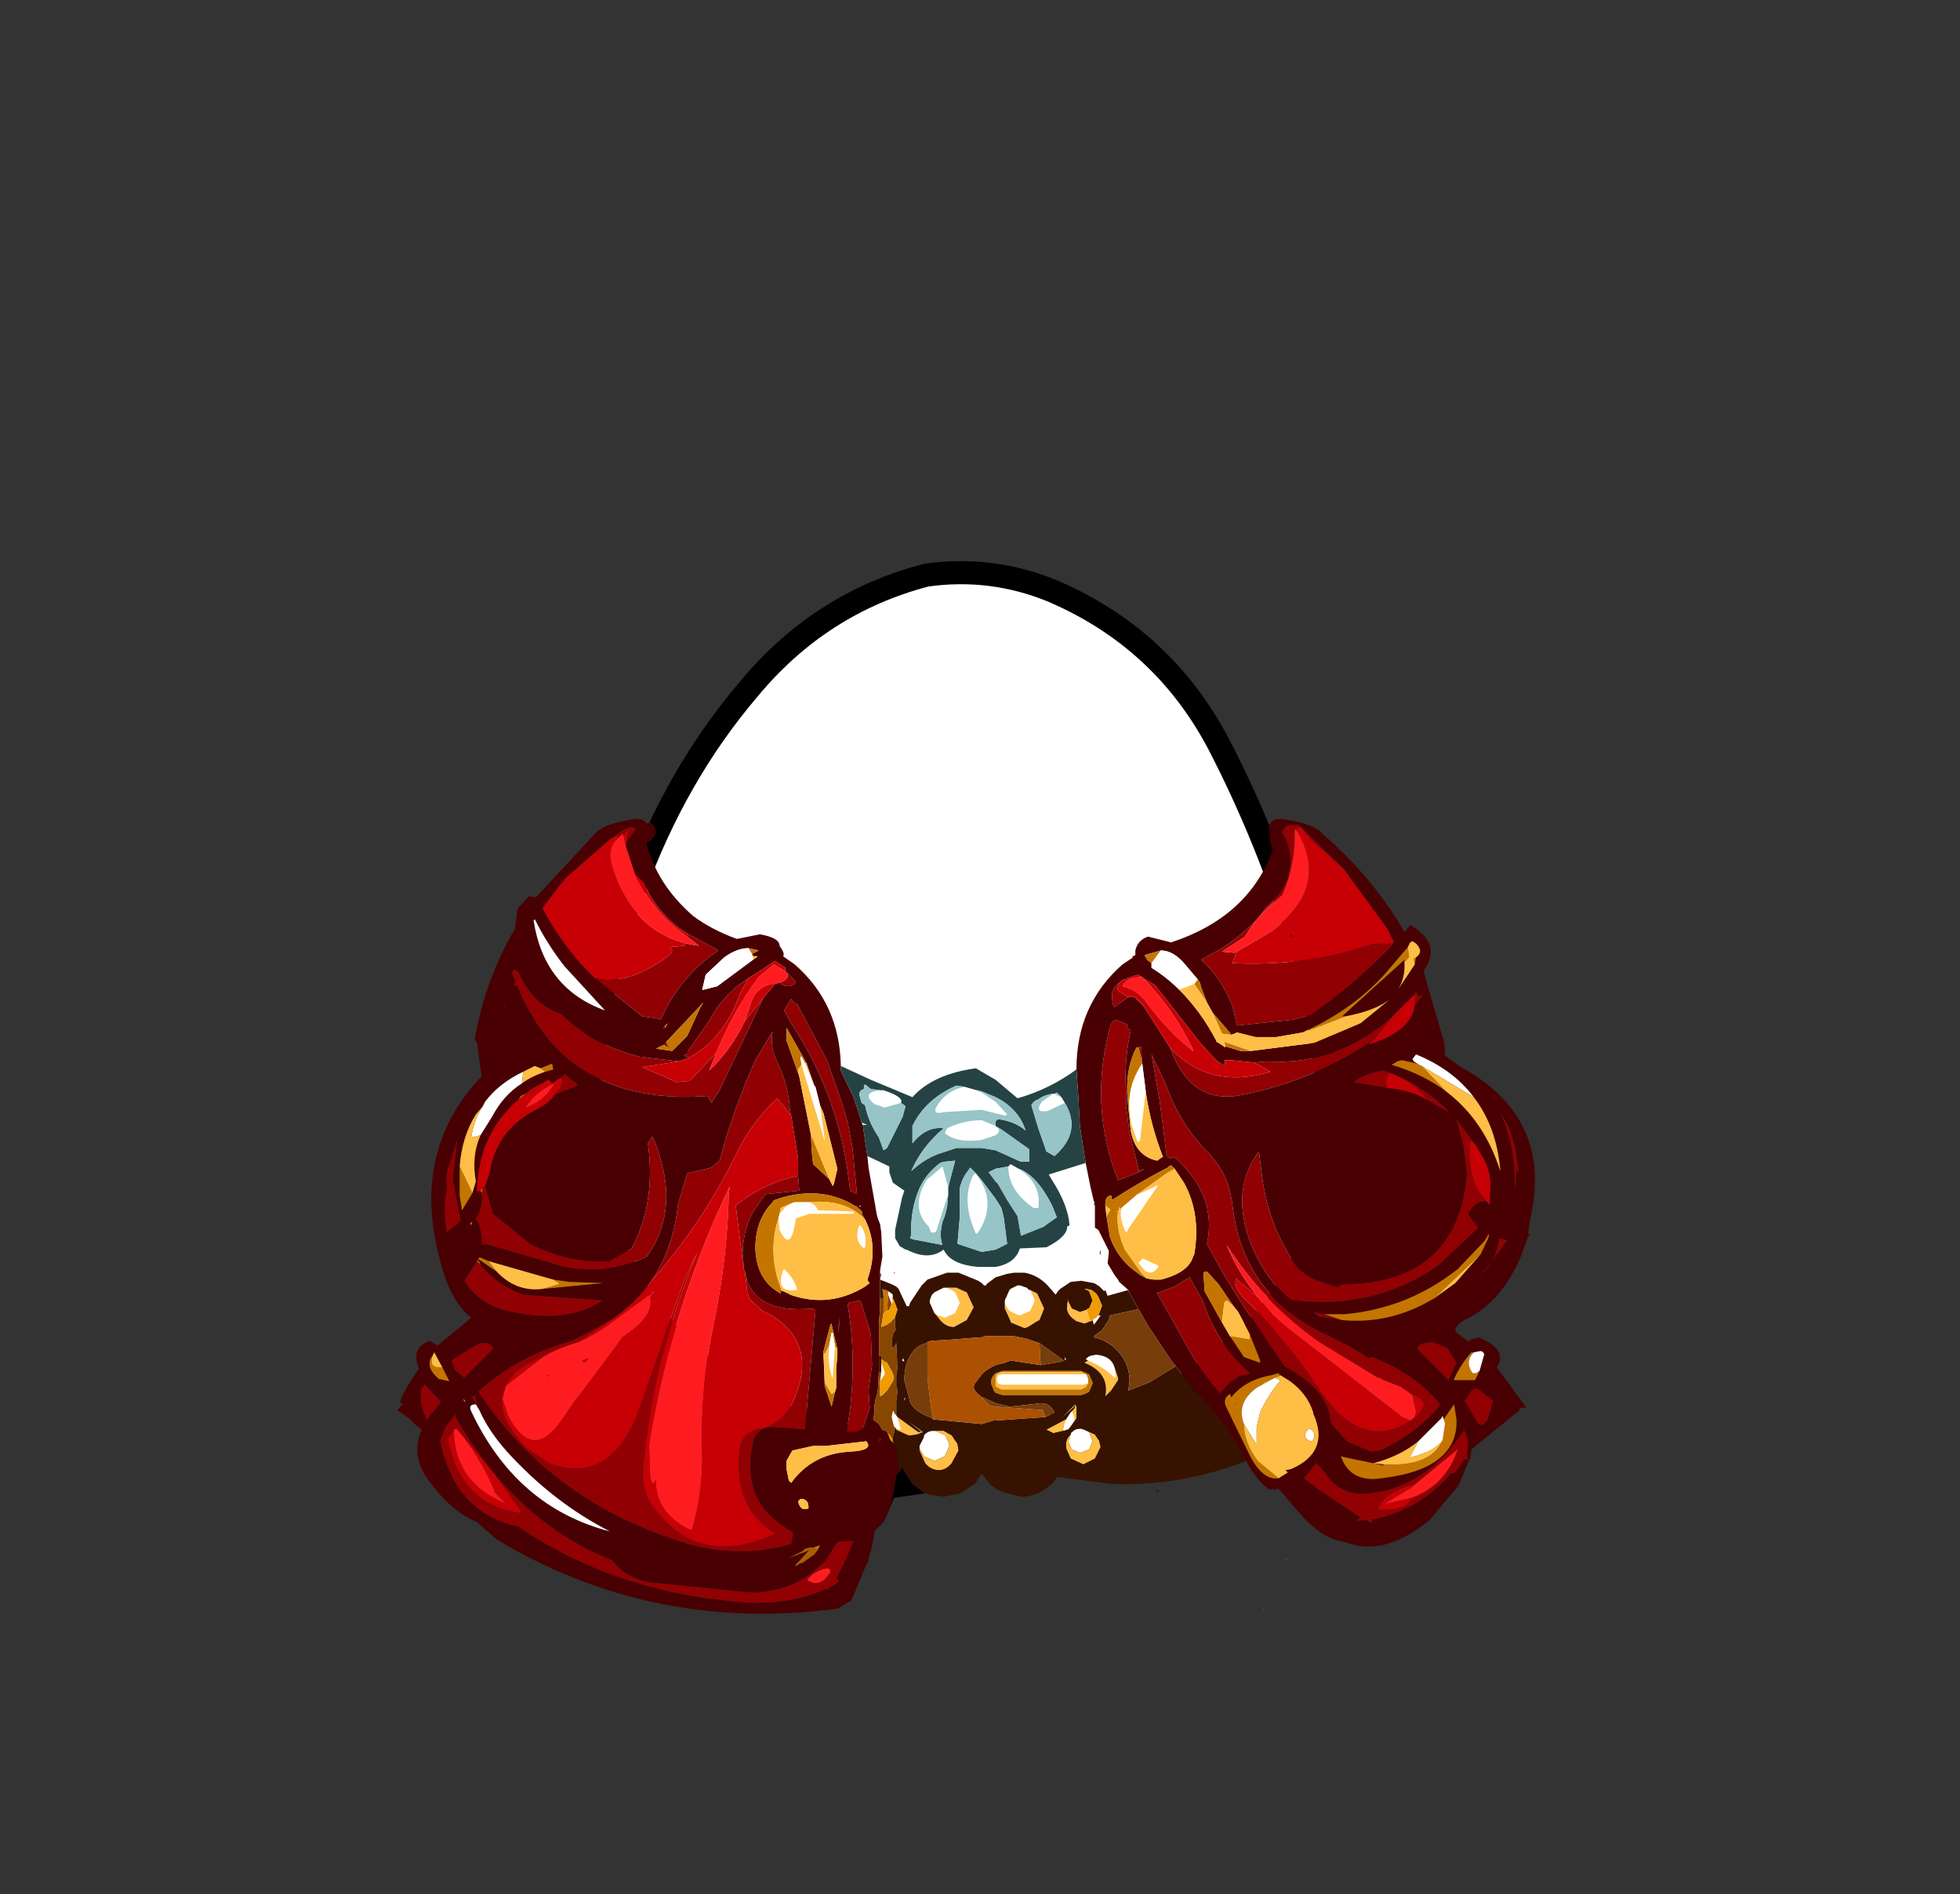 <svg xmlns:xlink="http://www.w3.org/1999/xlink" height="82" width="84.85" xmlns="http://www.w3.org/2000/svg"><rect width="100%" height="100%" fill="#333333" stroke="none"/><g transform="translate(37.4 42.25)"><use height="38" transform="translate(-11.95 -17.45)" width="32.05" xlink:href="#a"/><use height="38.95" transform="translate(-12.45 -17.95)" width="33.05" xlink:href="#b"/><use height="34.4" transform="translate(-20.2 -6.8)" width="49.25" xlink:href="#c"/></g><defs><path d="M27.35 7.4q2.15 4.15 3.55 8.75 1.45 4.7 1.15 9.5-.35 4.95-4.2 8.1-3.8 3.2-8.75 4.05l-2.6.2q-3.6 0-7.05-1.15-4.65-1.6-7.1-5.5Q-.2 27.4.05 23q.2-4.4 2-9.3Q3.85 8.75 7 5.05 10.1 1.3 14.7.1l1.8-.1q1.9.05 3.7.8 4.75 2.05 7.15 6.6" fill="#fff" fill-rule="evenodd" transform="translate(-.05)" id="d"/><path d="M27.35 7.4Q24.95 2.85 20.2.8 17.55-.3 14.7.1 10.1 1.3 7 5.05q-3.15 3.7-4.95 8.65-1.8 4.9-2 9.3-.25 4.4 2.3 8.35 2.45 3.9 7.1 5.5 4.65 1.55 9.65.95 4.95-.85 8.75-4.05 3.85-3.15 4.2-8.1.3-4.8-1.15-9.5-1.4-4.6-3.55-8.75Z" fill="none" stroke="#000" stroke-linecap="round" stroke-linejoin="round" transform="translate(.45 .5)" id="e"/><use height="38" width="32.05" xlink:href="#d" id="a"/><use height="38.95" width="33.05" xlink:href="#e" id="b"/><g id="c" fill-rule="evenodd"><path d="m20.75-4.65-1.35-1.2-.05-.05-.45-.55-.2.1-.05.05v.45Q18.6-4.6 18.1-3.5q-1.05.85-1.6 1.8l-1 .65.55.05.1-.05-.2.5q3.1.15 5.75-.75h.1l.1-.05.1-.05h.9l-.05.05v.05q-1.6 1.65-3.5 3l-.8.2-2.4.25-.2-.85q-.5-1.25-1.35-2l.9-.5q1.3-.85 1.9-1.75l.35-.35q1.15-1.25.45-2.75l-.1-.1q.05-.4.5-.4h.2l1.95 1.9M18.5-1.8l.05.1h-.1v-.05l.05-.05m4.4.35v-.05l-.25-.55.3.55-.05.05M23.85.8l.05-.15.1.25.15-.1v.1l-.1.1-.05.1-.15.15V.8m-1.7 1.9Q19.6 4.5 16.4 5.15q-2.15.45-3.05-1.8l-.1-.25q1.7 1.85 4.35 1.05l-.7-.4.55-.05q3 .2 5.45-1.95l-.75.95M12.1 1.3l-.4-.4.35.3.05.1m-.6-.4-.1.05-.55.4-.05-.05q-.2-.7.25-1l-.1.3.45.3h.1m12.85 4.45q-.55-.8-1.6-1.15-.2.35-.1.65L21.2 4.6q.5-.4 1.3-.5 1.7.6 2.9 1.85l-.7-.4-.35-.2m4 3.15-.1-.1-.05.9-.05-1q-.1-1.4-.65-2.45.6.8.75 2l.1.65m-1.4 1.25h-.05q-.5.05-.7.5l-.05.05.4.55.05.05-1.75 1.65q-2.75 1.9-6.2 1.5h-.1l.05.05q-1.15-.8-1.85-2.5-.9-2.35.35-4l.15 1.2q.3 2.1 1.5 3.8l.15.15.5.35 1.15.4q0-.15.35-.15 4.8-.1 5.2-4.75v-.1l-.15-1.15-.3-1.15.85 1.15-.2-.2-.05.05q-.15 1.6.7 2.55M20.7 14.9l-1-.15-.25-.2.5.1.75.25m6.15-3.4.15-.35.1.05-.05.1v-.1l-.2.3m.65-.15.35.1-1.3 1.75.2-.25q.7-.8.75-1.6m-1.2 6.6.25-.1.7.55-.25.8q-.2.35-.4.2l-.15-.25-.45-.75.3-.45m-2.55.2-.5-.35-.75-.3-.2-.1h-.05l-2.55-1.55q-2.4-1.7-4-4.2.5 1.2 1.35 2.25l-.6-.5-.35-.3q-.1.4.4.9 1.85 1.8 3.15 3.8 1.85 2.85 4 1.45l.2-.15.05-.05q.65-.55 0-.85l-.15-.05M22 16.5q1.85.7 2.95 2.05l-.05.1q-1.05 1.2-2.55 1.9l-.4.05-1.05-.45-.7-.8q-.05-1.4-2-2.45l-1.8-2.65-.75-1.2-.7-1.25-.1-.2q.45-2.1-1.4-3.75l-.15.05-.15-.05-.05-.1-.3-2.35-.35-2 .6 1.25Q13.7 6.5 15 7.75l.15.2q.65.75.8 1.95.45 4 4.2 5.7.9.4 1.7.95l.15-.05m3.25-.4.4.65-.35.75-1.35-1.35q.1-.25.35-.25l.3-.05.65.25m-2.7 5.05-.1.05-.4-.1.5.05m1.15 1-.05-.1q-1 .3-1.4 1l.05.05q1.2.05 1.4-.5 1.5-.55 2-2.1l-2 1.65m-1.75 1.4.1.1h-.15l-.15-.1-.4.05v-.05l.15-.1-1.8-1.2-.65-.5.65-.8-.1.15.4.45.05.1q.7.9 1.85.75 2.5-.3 4.05-2.7l.05-.05-.35-.45q.65.7.45 1.45l.05.25-.05.05-.1-.05-.4.6-.15.05v-.05q-1.4 1.65-3.5 2.05M10.9 1.9l.5.2v.15l.15.1q-.3 1.35-.2 2.75v.55l.15 1.15.4 1.6v.05l.25-.1-.25.15-.9.35q-1.3-3.3-.3-6.8l.2-.15m1.15 1.9-.15-.7.1-.05.05.75M.35 16.85l-.15 1.1.05.75-.3.9-.25.15h-.45q.5-2.8.05-5.5l.05-.1.5-.1.45 1.45.05 1.35M16.1 18.5h.05v.05l-.05-.05m-.65-.45v.05l-.45-.5-.4-.55-.35-.55-1.55-2.75h-.05l.8-.3.65-.4.5.9.05.05q.55 1.8 1.95 3.1l.1.1-.05.05-.45.1-.35.25-.2.2-.2.25M-10.95-6.2H-11v-.05l.05.05m.35.2-.1-.05-.25.1.5-.35.35-.15.25.05-.45.65.1-.6-.2.3-.05-.1-.15.15m-2.35 1.8-.05.15-.15.1.2-.25m1.3 4.3q1.35.35 3.1-.9.35-.25.2-.4l-.05-.05.6-.05.1-.1.55.1-.05-.05-.4-.3v-.15l.3.15 1 .55q-1.65 1.1-2.5 3l-.1-.05-.7-.1L-11.65.1m.15.8.45.3-.35-.2-.1-.1m2.8 1.35.1-.1v.1h-.1M-15-.25q.65 1.5 1.9 1.9Q-11.75 3-9.7 3.5h.1l.3.05 1.3.15-1.6.25 1.5.65.55-.05 1.15-1.2-.3.75q.95-.9 1.55-2.15l.8-1-1.9 4-.35.55-.15-.3Q-12.9 5.65-15 .45l-.15-.05.05-.2-.15-.35.15-.15.05.1.05-.05m11.65.1.4.4V.3q-.35.3-.7 0 .5-.2.3-.45m-.1 1.65.3-.5.2.25.05-.05 1.3 2.45.65 1.85.25.85.2 1.05.2 2.05-.3-.15q-.4-4-2.55-7.25l-.3-.55m.3 4.55-.6-.75q-1.05.95-1.75 2.35-1.5 3.1-3.7 5.55.95-1.4 1.15-3.3l.4-1.35 1.05-.25.35-.3q.6-2.25 1.55-4.35l.75-1.25q-.15.65.25 1.45.45.95.5 2l.05.2m-7.8 8.85-.15.1-1.25.85-.45.15q-.6.2-1.1.5-1.25.5-1.6 1.25l-.15.55q-.1.9 1 2.1l1.05.7q2.75 1 3.95-2.6l1.9-5.4.55-1.15q-1.9 4.45-2.35 9.4-.05.9.35 1.5 1.95 2.85 5.35 1.3-1.8-1.1-1.55-3.6.1-.8.85-.95.95-.15 1.4-1 .8-1.65.25-2.75-.4-.85-1.5-1.35l-.55-.5-.1-.3-.1-.9q.3 1.85 2.95 1.6l.1.1-.45 5.15-1.2-.1q-.9-.1-1.05.65-.45 2.2.9 3.3l.3.25.3.2q.1.05.25.15l-.05.25-.05.25q-2.3.65-4.6-.05Q-13.5 22.8-16.7 18q1.7-1.55 4.05-2.2l.4-.2 1.3-.7m5.7-2.55-.3-2.4q1.15-.95 2.7-1.3l.05.65-1.45.15-.2.25-.2.3q-.55.75-.6 1.95v.4m-3.3-9.5.05.15.05.05v.05l-.2-.1.1-.15m.95.7-.05-.05-.15-.05.2-.1V3.3h-.05l.95-1.35Q-6.1.8-5 .1l-.35.65Q-6.1 2.8-7.6 3.55m-8.8 5.55.35 1.2 1.6 1.3q1.65.85 3.4.75l1-.55q1.05-2 .7-4.55l.2-.3q1.3 3.05-.25 5.2-1.6.8-3.55.45l-3.45-1-.15.05q.05-.6-.25-1.15.3-.4.25-1.1l.05-.2.1-.1m3.3-4.7.15-.15.55.45v.05l-1 .4.05-.1q.35-.25.25-.65M-16.8 6l.4-.55-.1.2-.3.35m1.3-4.65h-.1l.05-.05.05.05m-2.4 6.7.3-1-.2 1.75.35 1.8-.6.5q-.2-1 0-1.85-.1-.7.15-1.2m1.15 4.3.05.05.1.1q.65.85 1.85 1.3l3.45.25q-1.65 1.1-4.35.4-1.1-.35-1.65-1.25l.55-.85m-2.4 5.5.15-.15.7.75-.5.6-.1.2q-.4-.75-.25-1.4m2.75-1.95q.25 0 .35.25l-1.25 1.25-.4-.35v.05l-.15-.45.85-.55.4-.2h.2m-.6 2.35.15-.1.15.5-.25-.4H-17m-.35 1.7-.3-.35-.1.05v.1l-.1.05-.15.25q.55 2.85 3.15 3.2v-.05q-1.2-1.8-2.5-3.25m-.3-1h.05l-.1.1q2.55 4.55 6.8 6.25.55.75 1.6.95l4.45.45q1.55-.05 2.6-.85l.55-.5.05-.05.5-.8.7-.05-.3.75-.15.3-.3.6q.25.05-.05.25l-.2.1q-.15.15-.2.1-1.7.75-3.8.55-5.4-.45-9.5-3.25-2.65-.55-3.35-3.5l-.05-.25.25-.6.45-.55m16.2 6.85q0-.15-.15-.15-.55.1-.85.5.55.4 1-.35" fill="#910003" transform="translate(20.2 6.8)"/><path d="m16.15-1.05-.1.05-.55-.05 1-.65q.55-.95 1.6-1.8.5-1.1.55-2.35v-.45l.05-.05q1.55 2.5-1.1 4.45l-1.45.85m-4.1 1.1.05.05q1.3 1.35 2.15 3.1v.05q-1.05-.8-2.05-2.15-.35-.5-1-.65V.4q.25-.35.85-.35m5 13.85q-.85-1.05-1.35-2.25 1.6 2.5 4 4.2l2.55 1.55h.05l.2.1.75.3.5.35.15.7-.05.25-.2.15-.35-.15-4.95-3.85-.65-.55-.65-.8m6.65 8.7-1.1.25h-.05l1.15-.7 2-1.65q-.5 1.55-2 2.1m-31.4-24q-2.45-.65-3.25-3.5-.15-.7.35-1.1l.15-.15.05.1.1.45.4 1.2q.75 1.65 2.3 2.75l.4.3.05.05-.55-.1m4.3 1.2.05.05q.2.25-.3.45l-.2.05H-4q-.7.15-.9.85l-.25.75Q-5.75 3.2-6.7 4.1l.3-.75q.7-1.75 1.85-3.3l.65-.55.5.3m-8.95 16.05q.8-.35 1.5-.9l1.55-1.15v.05l.2-.2-.15.3q.15.7-.8 1.4l-.4.3-1.6 2.15-.5.65-.55.8q-1.25 1.8-2.3-.2l-.25-.75.15-.55.25-.2 1.35-1.05q.5-.3 1.1-.5l.45-.15m6.5-6.45q-.05 2.85-.7 5.9Q-7.1 18-7 20.8q0 1.7-.45 3.2l-.15-.05Q-9.05 23.2-9 21.8q-.15.4-.25-.1l-.05-1.4q.95-5.9 3.5-11.2l-.05.3m-8.8-3.7q.45-.7 1.25-1.05-.35.7-1.2 1.05h-.05m.9 11.6.05.05.05-.05h-.1m1.65-.55.2-.2-.3.1.1.1m-5.65 3v-.1l.1-.05.3.35q.85 1.1 1.4 2.45l.45.45q-2.2-.9-2.25-3.1m16.3 6.05q-.45.75-1 .35.3-.4.85-.5.15 0 .15.15" fill="#ff1c21" transform="translate(20.2 6.8)"/><path d="m20.75-4.65-1.95-1.9h-.2q-.45 0-.5.4l.1.1q.7 1.5-.45 2.75l-.35.35q-.6.9-1.9 1.75l-.9.5q.85.75 1.35 2l.2.85 2.4-.25.8-.2q1.9-1.35 3.5-3v-.05l.05-.05v-.05l.05-.05-.3-.55-1.9-2.6M9.2 4.05q0-2.8 2-4.55l.45-.3-.05-.05h.05l.1-.05v-.2q.1-.45.55-.6l1 .25q3.35-1.1 4.4-4-.15-.35-.15-.85-.05-.5.5-.5 1.45.2 1.8.65 2.2 1.9 3.55 4.25l.25-.3q1.4.8.6 1.95v.15l.8 2.75.05.1.05.45v.25l.7.5q4 2.2 3 6.55l-.1.65.05.05v.05l-.05.05-.35.95q-.9 2-2.5 2.7-.3.2-.3.45l.6.45.05-.1.35-.1q1.3.5.8 1.3l1.25 1.7v.05h-.3l.05.1-.45.35-.35.3-.2.15-1.1.9-.05.4-.05.05-.45 1.1-1.25 1.5q-2 1.65-3.7.95-.95-.1-1.95-1.25l-.05-.05-.85-1-.2.05-.05-.05-.1.05-.1-.05-.25-.2-.05-.05-.4-.5-.25-.45-.65-1.1-.15-.1.05-.1-.3-.35-.6-.75-.4-.4-.1-.15-.05-.05-.05-.05-.3-.4-.5-.65-.2-.25-1-1.5-.4-.7-.45-.8v-.05l-.4-.35-.05-.1-.15-.2-.3-.5.05-.45v-.1l-.45-.9-.15-.1v-.95l-.05-.1H10l-.05-.1-.15-.65-.05-.25-.15-.75-.15-.95-.1-.65-.05-.9v-.1l-.1-1.45M1.15 23l-.25.55-.05.1-.4.4v.1l-.1.55-.1.35-.1.4-.05.05-.65 1.55-.6.35q-8 1.05-14.75-3l-.85-.75q-1.1-.45-2.05-1.75-.85-1.05-.35-2.25l-.05-.05-.2-.15-.3-.3-.5-.35.25-.3q-.4.15.55-1.3l.15-.2-.05-.1q-.3-.8.5-1.1l.35.2 1.45-1.2q-.75-.6-1.15-1.8-1.7-5.2 1.6-8.65l-.2-1.45-.1-.15q.45-2.6 1.75-4.8l.1-.85.5-.55.3.05 2.55-2.75q.35-.45 1.8-.65.3 0 .45.2l.15-.05q.55.45-.15.9v.05q.45 1.75 2 3.1.8.6 1.9 1l1-.2q.85.15.85.5.25.35.15.45l.5.35q1.95 1.7 2 4.4v.2l.55 1.15.25.75.1.35.05.1.2 1.35.05.5.3 1.7.05.3.05.2.1.25.05.35.05 1.05-.1.6v1.55l-.05.8v2.05L.6 18l-.1.35-.05.3v.3l-.05.25.25.2.15.25.15.05.05.05.15.35.15.15.1.25.05.2.1.75-.05.05-.1.1-.05.4-.2 1m11.7-24.1-.7.2.05.1.05.05v.05l.2.15v.2q.65.4 1.2.95.95.95 1.6 2.2v.05l.1.05.3.2v-.05l.65.2h.45l2.75-.35 2-.85 1.35-1.1q-.65.55-2 .8h-.15L23.4-.7v.1q.05.75-.35 1.3l.8-1.2v-.05l.05-.25q.35-.25 0-.6l-.15-.1-.1.05-.05.1-.05.1-.85 1q-1.15 1.35-2.9 2.3l-.8.4-1.15.2h-.9l-.8-.2-.1.05-.15.05-.1-.15-.1-.05h.05l-.65-.75-.25-.45L14.6.5l-.05-.2-.1-.15-.55-.65q-.5-.6-1.05-.6m11 2.35L24 1.1l.05-.1.1-.1V.8L24 .9l-.1-.25-.05.15-.4.4-.55.55Q20.45 3.9 17.45 3.7l-.55.05-1-.1h-.3q.15.4-.35 0l-.65-.7-2-2.55-.5-.3-.05-.05-.2-.1-.45.15-.05.05h-.1l-.2.15q-.45.3-.25 1l.05.05.55-.4.1-.05h.2l.4.4 1.15 1.8.1.25q.9 2.25 3.05 1.8 3.2-.65 5.75-2.45l-.3.25h.05q1.8-.55 1.95-1.7m.5 4.1.35.2.7.4Q24.2 4.7 22.5 4.1q-.8.1-1.3.5l1.45.25q1.05.1 1.7.5m-.3-1.5-.1-.05-.65-.15-.2.05-.25.15q1.35.4 2.35 1.15 1.65 1.25 2.35 3.45-.15-1.9-1.15-3.2-.9-1.2-2.5-1.85l-.15.2.05.1.25.15m4.3 4.65-.1-.65q-.15-1.2-.75-2 .55 1.05.65 2.45l.05 1 .05-.9.1.1M26.5 7.35l-.85-1.15.3 1.15.15 1.15v.1q-.4 4.65-5.2 4.75-.35 0-.35.15l-1.15-.4-.5-.35-.15-.15q-1.2-1.7-1.5-3.8l-.15-1.2q-1.25 1.65-.35 4 .7 1.7 1.85 2.5l-.05-.05h.1q3.45.4 6.2-1.5l1.75-1.65-.05-.05-.4-.55.05-.05q.2-.45.7-.5h.05l.15.15v-.45q.1-.8-.25-1.5l-.35-.6m.2 4.7.35-.75.05-.1-.1-.05-.15.35-1.15 1.2q-2.15 1.7-4.9 1.95h-.85l-.5-.1.25.2 1 .15q2.1.2 4-.95l.9-.65 1.1-1.25m.8-.7q-.05.8-.75 1.6l-.2.25 1.3-1.75-.35-.1m-.85 5.75.2-.7v-.05l-.1-.1h-.1l-.25.05h-.1q-.45.5-.75 1.15v.05h.9l.2-.4m-.35.85-.3.45.45.75.15.25q.2.15.4-.2l.25-.8-.7-.55-.25.1m-1.05-1.85-.65-.25-.3.05q-.25 0-.35.25l1.35 1.35.35-.75-.4-.65m-3.25.4-.15.05q-.8-.55-1.7-.95-3.75-1.7-4.2-5.7-.15-1.2-.8-1.95l-.15-.2q-1.3-1.25-1.95-3.1l-.6-1.25.35 2 .3 2.35.05.1.15.05.15-.05q1.85 1.65 1.4 3.75l.1.2.7 1.25.75 1.2 1.8 2.65q1.95 1.05 2 2.45l.7.8 1.05.45.4-.05q1.5-.7 2.55-1.9l.05-.1Q23.85 17.2 22 16.5m3.1 2.7-.05-.15-.05.1-1 1q-.8.65-1.95.95l-1.2-.25-.2-.05q.4 1.15 1.75.95 1.7-.2 2.5-.85.8-.65.75-1.7l-.1-.65-.45.65m-3.15 4.35q2.1-.4 3.5-2.05v.05l.15-.05.4-.6.1.05.05-.05-.05-.25q.2-.75-.45-1.45l.35.45-.05.05q-1.55 2.4-4.05 2.7-1.15.15-1.85-.75l-.05-.1-.4-.45.1-.15-.65.8.65.5 1.8 1.2-.15.1v.05l.4-.05.15.1h.15l-.1-.1M10.9 1.9l-.2.15q-1 3.5.3 6.8l.9-.35.25-.15-.25.1V8.4l-.4-1.6-.15-1.15V5.1q-.1-1.4.2-2.75l-.15-.1V2.1l-.5-.2m1 1.2h-.1q-.45.85-.4 2l.05.7.05.4.05.5q.2 1.1 1.15 1.3l.2-.15h.05Q12.4 6.45 12.2 5l-.15-1.2-.05-.75-.1.05m1.55 5.25-.15-.15-.1.05-.05.05q-1.25.65-2.4 1.4l-.05-.2q-.25.05-.25.35v.1l.05.45.15.9q.35 1 1.25 1.6l.05.05.3.15.3.05h.3q1.2-.3 1.4-1l.05-.1q.3-1.75-.45-3.1l-.4-.6M-3.2 13.8q1.7.6 3.25-.35l.2-.15-.05-.05-.05-.1q.5-1.4-.1-2.6l-.15-.25q.1-.05-.15-.25l-.1-.1H-.4q-1.4-.85-3.15-.35l-.3.1-.05.05V9.7l-.05.1-.05.05q-.7.75-.7 1.95.05 1.4 1.1 1.95v-.05l-.05-.1.1.05h.05l.3.15m3.55 3.05L.3 15.5l-.45-1.45-.5.1-.05.1q.45 2.7-.05 5.5h.45l.25-.15.3-.9-.05-.75.15-1.1M.7 20v.05l-.05.15.05-.2m14.8-5 .35.6.6.9.7.25v-.1l-.45-1.15-.5-.95-.2-.25-.65-.95-.5-.55q-.15 0-.15.1l.05.75.75 1.35m2.55 2.3-.05-.05v.05l-.05-.1-.35.1q-1.1.2-1.7.95l-.05-.15q-.35.2-.15.6l1.05 2.15q.55 1 1.2.9l.4-.25-.1-.1.25-.05q1.7-.75.95-2.4v-.05q-.25-.8-1-1.35l-.4-.25m-2.6.75.2-.25.2-.2.35-.25.45-.1.05-.05-.1-.1q-1.4-1.3-1.95-3.1l-.05-.05-.5-.9-.65.4-.8.3h.05l1.55 2.75.35.55.4.55.45.5v-.05m-2.8-4.3h-.05.05M-10.95-6.2l-.05-.05v.05h.05m0 .25-2 1.75-.2.25-.75 1v.05q.9 1.7 2.25 3l2.05 1.65.7.1.1.05q.85-1.9 2.5-3l-1-.55-.3-.15-.45-.3Q-9.1-2.95-9.5-4l-.4-.4-.4-1.2v-.15l.45-.65-.25-.05-.35.15-.5.35M-14.3-2.4l-.15-.3q.5 4.1 5 5.75-3.5-.9-5.05-4.55-.5-1.15.25-1.55l.1.25.35 1.05q.95 1.6 2.3 2.65-1.35-1.05-2.3-2.65l-.35-1.05-.1-.25q-.75.4-.25 1.55 1.55 3.65 5.05 4.55-4.5-1.65-5-5.75l.15.3q.45 2.95 3.1 3.9l-.05-.05-1.7-1.85q-.75-.95-1.3-2.05l-.05.05m2.8 3.3-1.45-1.3L-11.5.9l.1.1.35.2-.45-.3m2.8 1.35h-.05l.2.1-.15-.05h-.1l-.3-.05-.55-.3-1.4-.75 1.4.75.55.3.3.05h.1l.15.05-.2-.1h.15l.1-.2-.1.1-.1.1m1.85-2.3-.35.5-1.3 1.6 1.3-1.6.35-.5L-7 .6h.05l.6-.15L-4.8-.7l.15-.1.05-.05h-.2l-.05-.1.3-.15-.45-.1q-.5 0-1.05.4l-.8.75m-.1 1.2L-6.8 1l.45-.55-.45.55-.15.15-1.6 1.7-.1.15h-.05l-.3.15.7.1.65-.65.55-1.2.15-.25M-15-.25l-.1-.15.2-.25.05-.25.05.1.05.05-.05-.05-.05-.1-.05.25-.2.25.1.15-.05.05-.05-.1-.15.15.15.35-.05.2.15.05q2.1 5.2 8.25 4.75l.15.3.35-.55 1.9-4 .5-.6.2-.05q.35.3.7 0V.25l-.4-.4-.05-.05v-.15l-.45-.3-.75.5-.4.25q-1.1.7-1.7 1.85l-.95 1.35h.05v.05l-.2.1.15.05.05.05-.4.15-1.3-.15-.3-.05h-.1q-2.05-.5-3.4-1.85-1.25-.4-1.9-1.9m5.55 3.3.45.1-.45-.1m-5.45-3.7V-.7l.15-.05q.65 1.4 1.7 2.4h-.05.05q-1.05-1-1.7-2.4l-.15.05v.05M-3.45 1.5l.3.55Q-1 5.3-.6 9.3l.3.15-.2-2.05-.2-1.05-.25-.85-.65-1.85-1.3-2.45-.05.05-.2-.25-.3.5m.95 2.25-.85-1.5v.55l.55 1.55.5 2.5.05.85.05.45.7.65.15.3.05-.1.15-.65-.1-.4-.5-2-.15-.35-.2-.8-.05-.05-.35-1m-.65 2.3-.05-.2q-.05-1.05-.5-2-.4-.8-.25-1.45l-.75 1.25Q-5.65 5.75-6.25 8l-.35.3-1.05.25-.4 1.35q-.2 1.9-1.15 3.3-.7 1-1.75 1.7l-1.3.7-.4.2q-2.35.65-4.05 2.2 3.2 4.8 8.95 6.55 2.3.7 4.6.05l.05-.25.05-.25q-.15-.1-.25-.15l-.3-.2-.3-.25q-1.35-1.1-.9-3.3.15-.75 1.05-.65l1.2.1.45-5.15-.1-.1q-2.65.25-2.95-1.6l-.05-.1v-.25l-.05-.1v-.4q.05-1.2.6-1.95l.2-.3.2-.25 1.45-.15-.05-.65V7.9l-.3-1.85m-13.4 3.35q.05.7-.25 1.1.3.55.25 1.15l.15-.05 3.45 1q1.95.35 3.55-.45 1.55-2.15.25-5.2l-.2.3q.35 2.55-.7 4.55l-1 .55q-1.75.1-3.4-.75l-1.6-1.3-.35-1.2.2-.6q.3-1.8 1.9-2.65.7-.35.9-.7l1-.4V4.7l-.55-.45-.15.15-.4.25-.15-.15-.65.35-.35.25-.2.1-.1.15q-1.75 1.5-1.8 4l.15-.05.05.1m16.35.55.05.05v-.05H-.2m-13.6-5.8.35-.1-.05-.25-.5.2-.25-.1-.5.25q-1.05.5-1.65 1.3l-.4.55q-.6.95-.7 2.25V9.5l.1.65.45-.75.15-.5q-.2-1.1.2-2l.5-.8q.5-.95 1.3-1.45.4-.3 1-.5m-1.7-2.8h.05-.05l-.05-.05-.05.05h.1m-2.4 6.7q-.25.5-.15 1.2-.2.85 0 1.85l.6-.5-.35-1.8.2-1.75-.3 1m.9 2.75.05-.15-.1.05.05.1m.4 1.7-.1-.2-.05.05-.55.85q.55.9 1.65 1.25 2.7.7 4.35-.4l-3.45-.25q-1.2-.45-1.85-1.3m.35-.15-.35-.15h-.05l-.05.05.8.55q.85.9 2 .75l2.6-.25-1.45-.05-.7-.1-2.8-.8m-2 4.6-.35-.65-.05.1q-.4.5.25 1.05l.45.1-.3-.6m-.9.9q-.15.65.25 1.4l.1-.2.5-.6-.7-.75-.15.15m.15-.15h.05l.05-.1-.05.1H-19m2.6-1.8h-.2l-.4.2-.85.55.15.45v-.05l.4.35 1.25-1.25q-.1-.25-.35-.25m-.85 2.5-.1-.1.05.15.05-.05.15-.1.1-.05-.1.05-.15.1m.55.25-.15-.5-.15.1h.05l.25.4.05.15-.05-.15m5.7 5.4q-2.45-1.25-4.45-3.45-.8-.9-1.2-1.8l-.15-.25q-.35 0-.2.3 1.95 4.15 6 5.2 2.9 1.45 6.45 1.55h.5l.8-.4-.8.4h-.5q-3.55-.1-6.45-1.55m8.8.7h-.15l-.2.05-.1.1-.6.3.8-.3.05-.05v.05l-.6.65.15-.05.05-.05.15-.05.5-.35.15-.2.1-.2-.3.1m-1.25.9-6.7-.25q-4.45-1.8-6.5-5.6 4.65 6.7 12.8 5.85h.4l.45-.1-.45.1h-.4q-8.15.85-12.8-5.85 2.05 3.8 6.5 5.6l6.7.25m-14.2-6.7-.45.55-.25.6.05.25q.7 2.95 3.35 3.5 4.1 2.8 9.5 3.25 2.1.2 3.8-.55.05.05.2-.1l.2-.1q.3-.2.05-.25l.3-.6.15-.3.3-.75-.7.05-.5.8-.05.05-.55.5q-1.05.8-2.6.85l-4.45-.45q-1.05-.2-1.6-.95-4.25-1.7-6.8-6.25l.1-.1h-.05m1 .85-.65-1-.05-.2.05-.15-.05.15.05.2.65 1m15.5-3.65-.25-1.05v-.05l-.05.05-.3 1.15v.15l.05 1.2v.15l.3.9.15-.65.05-.15V17l.05-.55v-.3m.05-.7.05-.7-.05.45v.25" fill="#480002" transform="translate(20.2 6.8)"/><path d="m18.7-6.35.2-.1.45.55.05.05 1.35 1.2 1.9 2.6.25.55v.1H22l-.1.05-.1.05h-.1q-2.65.9-5.75.75l.2-.5 1.45-.85q2.65-1.95 1.1-4.45m-.2 4.55-.05.05v.05h.1l-.05-.1m5.35 3.05q-.15 1.15-1.95 1.7h-.05l.3-.25.75-.95.55-.55.4-.4v.45M13.25 3.1 12.1 1.3l-.05-.1-.35-.3h-.3l-.45-.3.1-.3.2-.15h.1L11.4.1l.45-.15.2.1q-.6 0-.85.35v.05q.65.15 1 .65 1 1.35 2.05 2.15V3.2Q13.4 1.45 12.1.1l.5.3 2 2.55.65.7q.5.4.35 0h.3l1 .1.7.4q-2.65.8-4.35-1.05m9.4 1.75q-.1-.3.1-.65 1.05.35 1.6 1.15-.65-.4-1.7-.5m4.3 4.9q-.85-.95-.7-2.55l.05-.05.2.2.35.6q.35.7.25 1.5v.45l-.15-.15m-3.2 8.4.15.05q.65.3 0 .85l-.05.05.05-.25-.15-.7m-.1 1.1q-2.15 1.4-4-1.45-1.3-2-3.15-3.8-.5-.5-.4-.9l.35.3.6.5.65.8.65.55 4.95 3.85.35.15m.05 3.35q-.2.55-1.4.5l-.05-.05q.4-.7 1.4-1l.05.1-1.15.7h.05l1.1-.25M-10.6-6q-.5.4-.35 1.1.8 2.85 3.25 3.5l-.1.1-.6.05.05.05q.15.15-.2.4-1.75 1.25-3.1.9-1.35-1.3-2.25-3v-.05l.75-1 .15-.1.05-.15 2-1.75.25-.1.1.05m3 4.35q-1.55-1.1-2.3-2.75l.4.4q.4 1.05 1.45 1.9l.45.3v.15m-2.7-3.95-.1-.45.2-.3-.1.6v.15M-5 .1l.4-.25.75-.5.45.3v.15l-.5-.3-.65.55Q-5.7 1.6-6.4 3.35l-1.15 1.2-.55.05-1.5-.65L-8 3.7l.4-.15q1.5-.75 2.25-2.8L-5 .1m1.15.25-.5.6-.8 1 .25-.75q.2-.7.9-.85h.15M-9.2 13.2q2.2-2.45 3.7-5.55.7-1.4 1.75-2.35l.6.75.3 1.85v.75q-1.55.35-2.7 1.3l.3 2.4.05.1v.25l.05.1.1.9.1.3.55.5q1.1.5 1.5 1.35.55 1.1-.25 2.75-.45.85-1.4 1-.75.15-.85.95-.25 2.5 1.55 3.6-3.4 1.55-5.35-1.3-.4-.6-.35-1.5.45-4.95 2.35-9.4l-.55 1.15-1.9 5.4q-1.2 3.6-3.95 2.6l-1.05-.7q-1.1-1.2-1-2.1l.25.75q1.05 2 2.3.2l.55-.8.5-.65 1.6-2.15.4-.3q.95-.7.8-1.4l.15-.3-.2.2v-.05l-1.55 1.15q-.7.55-1.5.9l1.25-.85.15-.1q1.05-.7 1.75-1.7m-7.4-3.9-.15.05q.05-2.5 1.8-4l.3-.25.35-.25.65-.35.15.15.4-.25q.1.4-.25.65l-.05.1q-.2.35-.9.7-1.6.85-1.9 2.65l-.2.6-.1.1-.1.1m10.75.1.05-.3q-2.55 5.3-3.5 11.2l.05 1.4q.1.5.25.1-.05 1.4 1.4 2.15l.15.05q.45-1.5.45-3.2-.1-2.8.45-5.5.65-3.05.7-5.9m-8.8-3.7h.05q.85-.35 1.2-1.05-.8.35-1.25 1.05m.9 11.6h.1l-.05.05-.05-.05m1.65-.55-.1-.1.3-.1-.2.2m-1.8-.25-1.35 1.05-.25.2q.35-.75 1.6-1.25m-3.45 3.45q1.3 1.45 2.5 3.25v.05q-2.6-.35-3.15-3.2l.15-.25.1-.05q.05 2.2 2.25 3.1l-.45-.45q-.55-1.35-1.4-2.45" fill="#c60005" transform="translate(20.2 6.8)"/><path d="m12.45-.55-.2-.15v-.05L12.2-.8l-.05-.1.7-.2-.4.55m2 .7.1.15.05.2.25.65-.55-.8.15-.2m.65 1.45.65.75h-.05l.1.05.1.15h-.05l-.35-.05-.4-.9m3.9.85.8-.4q1.75-.95 2.9-2.3l.85-1v.05l.05.4-.2.2v-.1l-2.7 2.45h.15l-1.85.7M23.9-.8l-.05.25v.05l-.05-.25.1-.05m-7.15 4.05h-.45l-.65-.2-.05-.2 1.15.4m-1.4-.35-.1-.05V2.8l.1.1m8.7.95.1.05L25.2 5q-1-.75-2.35-1.15l.25-.15.2-.05.65.15.1.05m3 7.45-.35.75-2 1.9q-1.9 1.15-4 .95l-.75-.25h.85q2.75-.25 4.9-1.95l1.15-1.2.2-.3v.1m-.65 5q-.4.4-.05.9h.15l.15-.1-.2.4h-.9v-.05q.3-.65.75-1.15h.1m-1.25 3.15v-.1l-.05-.15.45-.65.1.65q.05 1.05-.75 1.7-.8.65-2.5.85-1.35.2-1.75-.95l.2.05 1.2.25.4.1.1-.05q2 .1 2.5-1.05l.1-.65m0-.1v-.05.05M12.05 3.8q-.65.95-.55 2.05v.35l-.05-.4-.05-.7q-.05-1.15.4-2h.1l.15.7m-1.6 6.15v-.1q0-.3.25-.35l.05.2q1.15-.75 2.4-1.4l.05-.05.1-.05.15.15-.35.2-1.25.9-.7.6-.05.05-.05-.1v.15l-.1.05H11q-.1.75.3 1.65l.7 1 .25.25-.3-.15-.05-.05q-.9-.6-1.25-1.6l-.15-.9.15-.25v-.05l-.2-.15M8.55 15H8.4l-.3.05-.3.15h.05l.05.05.55.35-.5-.35-.1-.05.05-.05H8l.1.05q.85.35 1.1.9l.05-.25-.3-.65H9v-.05L8.95 15l-.25-.15-.15.15M5.7 17.2l.3-.1h3.4l.35.15.15.35v.05l-.15.35q-.15.1-.35.15H6l-.3-.1-.05-.05-.15-.35v-.05q0-.2.15-.35l.05-.05m3.9.05-.2-.1H5.95l-.2.1-.05.1v.4l.05.05.2.1H9.4l.2-.1.1-.15v-.2l-.05-.15-.05-.05M1.3 12.8l.05.05-.05.05v-.1M.05 10.55l-.1-.1q-.85-.8-2.35-.65H-3l-.15.05-.35.15-.1.05-.05.25-.05.2q-.5 1.5.15 3.15l-.1-.05.05.1v.05q-1.05-.55-1.1-1.95 0-1.2.7-1.95l.05-.05.05-.1v.05l.05-.05.3-.1q1.75-.5 3.15.35h.05l.1.1q.25.2.15.25l.15.25m-3.55 3.1.3.1v.05l-.3-.15m4.55 0v.15l-.05.7-.15.1v-.65l-.05-.4.1.05h.05l.1.05m5.1 6.85-.05.35v.1l.25.45q.25.3.6.3l.55-.3.1-.1h.05l.15-.45-.05-.3-.25-.35-.15-.1-.1-.15-.45-.2-.45.2-.2.45v.1M16 14.3l-.3-.25-.1.1-.1.85-.75-1.35-.05-.75q0-.1.15-.1l.5.55.65.95m-.15 1.3.85.15v-.25l.45 1.15v.1l-.7-.25-.6-.9m2.1 6.15q-.65.1-1.2-.9L15.7 18.7q-.2-.4.15-.6l.05.15q.6-.75 1.7-.95l.35-.1.05.1v-.05l.05.05-.25.1-.2.1-.25.1-.2.15-.1.05q-.95.65-.6 1.6 0 .8.6 1.6l.9.75M16.1 18.5l.05.05v-.05h-.05M-8.6 2.15l.1-.1-.1.2v-.1M-5-1.2l.45.1-.3.15L-5-1.2m-1.95 2.35-.15.25-.55 1.2-.65.65-.7-.1.3-.15h.05l.2.1v-.05L-8.5 3l-.05-.15 1.6-1.7m4.15 3.2-.55-1.55v-.55l.85 1.5-.05.05-.15-.3h-.05l.05.35-.15.2v.05l.05.25m1.3 4.45-.7-.65-.05-.45-.05-.85.8 1.95m-15.05.6-.05-.1.1-.1-.05.2m1.6-4.05.1-.15.2-.1-.3.25m11.45 4.6V10v-.05M-14 4l.5-.2.05.25-.35.1L-14 4m-2.95 5.4-.45.75-.1-.65V8.25l.55 1.15m-.05 1.4-.05-.1.1-.05-.05.15m.25 1.55.05-.05.1.2-.1-.1-.05-.05m.85.45-.8-.55.05-.05h.05l.35.15.35.45m2.45.35.7.1 1.45.05-2.6.25.7-.2v-.05l-.25-.15m-5.2 3.25q-.25.6.4.55l.3.6-.45-.1q-.65-.55-.25-1.05m1.4 2-.05.05-.05-.15.1.1m15.05 6.35.3-.1-.1.2-.2-.1m.05.3-.5.35-.15.05.65-.4m.9-9-.1-.6h-.05l-.1.55-.15.3-.1.1v-.15l.3-1.15.05-.05v.05l.25 1.05-.1-.1m0 1.95-.15.65-.3-.9v-.15l.3.5.15-.1" fill="#c47500" transform="translate(20.2 6.8)"/><path d="m12.45-.55.4-.55q.55 0 1.05.6l.55.65-.15.2-.65.25q-.55-.55-1.2-.95v-.2m11.7 4.45-.1-.05-.25-.15-.05-.1.15-.2q1.6.65 2.5 1.85L24.15 3.9m2.25 12.4.25-.05h.1l.1.1v.05l-.2.7-.15.1h-.15q-.35-.5.05-.9m-1.3 2.9.05.15v.1l-.1.65q-.35.5-1.4.75v-.05l.35-.65 1-1 .05-.1.05.15M11.5 5.9v-.05q-.1-1.1.55-2.05L12.2 5l-.25 2.15-.1.05-.25-.7-.1-.6m.35 3.55L12 9.4l.75-.35-.75 1.1-.55.8q-.1.3-.2-.05-.2-.5-.1-.85l.7-.6m.25 2.8.65.3v.05q-.25.35-.5.2h-.05l-.3-.35v-.05l.15-.15h.05M4.7 4.9l.4.15.6.4.5.55-.1.05-.4-.1-.6-.15-1.65.1q-.6.15-.2-.4.4-.55 1.1-.7l.35.1m1 1.6q.3.2 0 .4l-.3.1-.3.1q-1.1.15-1.6-.3l.1-.2q.7-.35 1.5-.35l.6.25m2.85-1.25.15.25-.75.35q-.6.1-.25-.4l.5-.35.35.15M.7 4.95h.15q.9.3.75.55l-.7.2-.45-.15q-.6-.5.25-.6m2.95 4.5-.1.3-.4 1.25q-.05.15-.25.1l-.05-.15-.05-.1q-.8-.8-.1-2l.7-.6.25.9v.3m1.2-.9.25.4q.5.9 0 1.9l-.15.25q-.1.15-.15-.05-.6-1.4-.05-2.45l.1-.05M0 11.8q-.45-.35-.2-1h.05q.3.4.2.95L0 11.8m6.25-3.55.1-.1.35.2q1 .65.85 1.7h-.2q-1.1-.75-1.1-1.8m2.7 4.5H8.9l-.2-.15-.2-.05.15-.15.25.15.05.15v.05m-1.9.75.05.05.05.05h.05l.2.45-.2.45-.45.2-.15-.05-.3-.15-.2-.3v-.15l.2-.45.05-.05.1-.05.2-.1h.1l.3.1M3.1 14.65l-.05-.05-.2-.45v-.1l.05-.15.05-.1.1-.1.4-.2h.1l.05.05.2.05.15.1.2.45-.2.45-.45.2-.4-.15m6.6 1.85.1-.05.25-.05q.65.05.8.55l.05.4-.05.05q-.45-.45-1.15-.75l-.1-.05.1-.1m-.3 3.1.15.05.2.1.15.4-.05.1-.1.25-.4.15L9 20.5l-.05-.1-.1-.25.1-.3v-.05l.05-.05q.15-.15.35-.15h.05m.3-1.95h-.05l-.15.05H5.95l-.15-.05-.05-.15v-.05l.05-.15.15-.05H9.6l.05.05.05.15v.2m-.95 1.55.2-.3.05-.05q.35.6-.35.85l-.05-.05.15-.45M2.4 20.45v-.1l.2-.4v-.05q.15-.2.4-.2h.05l.45.2.15.25.05.2-.2.45-.45.2-.45-.2-.2-.35m-1.05-1.5.1.15.15.55-.2-.05-.05-.05-.05-.05-.1-.4.05-.25h.05v.05l.05.1v-.05M-2.4 9.8q.25.05.4.3v.05l1.55.05v.1h-1.9l-.6.2q-.2 1.55-.7.5l-.05-.5.05-.2.25-.3.25-.15.15-.05h.6m3.1 7.75.05-.4v-.4l.15.4v.1l-.2.3m-2.9 2.8h.55l1.75-.2q.35.4-.75.45-1.6.1-2.5 1.35l-.1-.1-.1-.5V21l.25-.45.9-.2m8.35.15v-.1l.2-.45.45-.2.45.2.1.15.1.3-.05.15-.15.3-.45.2-.45-.2-.2-.35m10.3-1.1q-.35-.95.6-1.6l.1-.05.45-.25.2-.1.2.1v.05q-.5.6-.85 1.35l-.15.65v.75l-.55-.9m2.85.2q.35.2.1.55h-.05q-.45-.15-.1-.55h.05m-33.6-22 .05-.05q.55 1.1 1.3 2.05l1.7 1.85.05.05q-2.65-.95-3.1-3.9m7.45 2.35.8-.75q.55-.4 1.05-.4l.15.25.05.1v.15L-6.35.45l-.6.15H-7l.15-.65m4.7 4.8.05.05.2.8.2 1.45v.1l-1-3.3-.05-.35h.05l.15.3.4.95m1.95 5.2h.05V10l-.05-.05m-14.6-5.3q-.8.5-1.3 1.45l-.5.8-.4.1q.1-.75.5-1.35l.1-.2q.6-.8 1.65-1.3l-.05.5m-1.85 14.15q.4.9 1.2 1.8 2 2.2 4.45 3.45-4.05-1.05-6-5.2-.15-.3.2-.3l.15.25M-1.5 16l.1-.55h.05l.1.6-.1 1.35v.05Q-1.6 16.8-1.5 16m-1.95-3.3q.4.35.55.85v.05q-.95.15-.6-.85l.05-.05m.7 9.95h.1q.25.05.25.35v.05q-.35.15-.45-.3l.1-.1" fill="#fff" transform="translate(20.2 6.8)"/><path d="m14.85 1.15.25.45.4.9.35.05h.05l.15-.05.1-.05.8.2h.9l1.15-.2 1.85-.7q1.35-.25 2-.8l-1.35 1.1-2 .85-2.75.35-1.15-.4.05.2v.05l-.3-.2-.1-.1q-.65-1.25-1.6-2.2l.65-.25.55.8m8.7-2.4.05-.1.05-.1.1-.05.15.1q.35.35 0 .6l-.1.05.05.25-.8 1.2q.4-.55.35-1.3l.2-.2-.05-.4v-.05m-.7 2.2.2-.25-.2.25M25.2 5l-1.05-1.1 2.25 1.35q1 1.3 1.15 3.2-.7-2.2-2.35-3.45m1.5 7.05-1.1 1.25-.9.65 2-1.9m-2.7 8.1-.35.65v.05q1.05-.25 1.4-.75-.5 1.15-2.5 1.05l-.5-.05q1.15-.3 1.95-.95M11.5 6.2v-.3l.1.6.25.7.1-.05L12.2 5q.2 1.45.75 2.85h-.05l-.2.15q-.95-.2-1.15-1.3l-.05-.5m1.95 2.15.4.6q.75 1.35.45 3.1l-.05.1q-.2.7-1.4 1h-.3l-.3-.05-.25-.25-.7-1q-.4-.9-.3-1.65h-.05l.1-.05V10l.05.1.05-.05q-.1.35.1.85.1.35.2.05l.55-.8.75-1.1-.75.35-.15.05 1.25-.9.35-.2M10.5 10.4l-.05-.45.2.15v.05l-.15.25m1.6 1.85h-.05l-.15.15v.05l.3.35h.05q.25.15.5-.2v-.05l-.65-.3M0 11.8l.05-.05q.1-.55-.2-.95H-.2q-.25.65.2 1m7.2 1.8.3.15.3.65-.2.5-.1.05-.4.25-.15.05-.6-.25v-.05l-.25-.55v-.2l.2.3.3.15.15.05.45-.2.2-.45-.2-.45M4 13.5l.45.2.3.65-.3.55-.55.3q-.35 0-.6-.3l-.2-.25.4.15.45-.2.2-.45-.2-.45-.15-.1-.2-.05.15-.05H4m6.85 3.45.15.45v.1l-.3.45-.25.25q.2-1-.9-1.45l.15-.1q.7.3 1.15.75l.05-.05-.05-.4m-1.3 2.7.45.2.2.3v.05l.05.2-.25.5-.5.25-.55-.25-.2-.45v-.05q-.05-.3.2-.55l-.1.3.1.25.05.1.35.15.4-.15.1-.25.05-.1-.15-.4-.2-.1m.1-5.2v.05l.05.15.05.15.05.15-.25.1-.35-.1-.2-.15q-.25-.25-.2-.5v-.1l.05-.2v.1l.15.3.35.15.3-.1m-.7.75.3.65-.05.25q-.25-.55-1.1-.9l-.1-.05h-.1l-.05.05.1.05.5.35-.55-.35-.05-.05H7.8l.3-.15.3-.05h.15l.2.05.2.15m.65 2.05H5.95l-.15.05-.05.15v.05l.05.15.15.05H9.5l.15-.05h.05l-.1.15-.2.1H5.95l-.2-.1-.05-.05v-.4l.05-.1.2-.1H9.4l.2.1m-.45 1.3.05.1v.5l-.35.5-.65.15-.3-.15.85-.45-.15.45.05.05q.7-.25.35-.85l.1-.1.05-.1v-.1l-.05.1-.5.45.45-.45.1-.1m-5.7 1.15.35.2.25.35.05.3-.3.55q-.25.3-.55.3-.35 0-.6-.3l-.25-.55v-.1l.2.35.45.2.45-.2.2-.45-.05-.2-.15-.25-.45-.2h.4m-2-.6.9.65h.15l-.55-.45.6.45-.25.1-.35.05-.55-.25v-.05l.2.05-.15-.55m-1.4-8.55q.6 1.2.1 2.6l.05.1.05.05-.2.15q-1.55.95-3.25.35v-.05l-.3-.1h-.05Q-4.2 12-3.7 10.5l.05.5q.5 1.05.7-.5l.6-.2h1.9v-.1L-2 10.15v-.05q-.15-.25-.4-.3 1.5-.15 2.35.65l.1.1m-2.25 9.8 1.2-.2 1.6-.25.1-.05v.05l-.15-.15h-.1l-4.35.35-.05-.15-.05.15-.25-.05.25.15q-.4 1.3.5 2.65l.5.5.3.15-.3-.15-.5-.5q-.9-1.35-.5-2.65l-.25-.15.25.05.05-.15.05.15 4.35-.35h.1l.15.15v-.05l-.1.05-1.6.25-1.2.2-.9.2-.25.45v.35l.1.5.1.1q.9-1.25 2.5-1.35 1.1-.05.75-.45l-1.75.2h-.55M.7 20l.25.4q.55 1.35-.5 2.8l-.05.1q.05.4-1 .5l-1.7-.15-.25-.1-.15-.05-.05-.05-.35-.7-.25-1.4.25 1.4.35.7.05.05.15.05.25.1 1.7.15q1.05-.1 1-.5l.05-.1q1.05-1.45.5-2.8L.7 20l-.05.2.05-.15v-.15.1m6.65.1.15.1.25.35.05.3-.15.45H7.6l-.1.1-.55.3q-.35 0-.6-.3l-.25-.45v-.1l.05-.35.2.35.45.2.45-.2.15-.3.05-.15-.1-.3M15.5 15l.1-.85.1-.1.3.25.2.25.5.95v.25l-.85-.15-.35-.6m2.55 2.3.4.25q.75.55 1 1.35v.05q.75 1.65-.95 2.4l-.25.05.1.1-.4.25-.9-.75q-.6-.8-.6-1.6l.55.9v-.75l.15-.65q.35-.75.85-1.35v-.05l-.2-.1.25-.1m-.9.45.2-.15.25-.1-.45.25m2.15 1.85h-.05q-.35.4.1.55h.05q.25-.35-.1-.55M-4.8-.85h.2l-.05.05-.15.1v-.15m2.3 4.6.35 1-.4-.95.05-.05m.6 1.85.15.35.5 2 .1.4-.15.65-.05.1-.15-.3-.8-1.95-.5-2.5-.05-.25v-.05l.15-.2 1 3.3v-.1l-.2-1.45m-1.75 4.7.05-.25.1-.05.35-.15-.25.15-.25.3M-14 4l.2.15q-.6.2-1 .5l.05-.5.5-.25.25.1m-2.6 2.9q-.4.9-.2 2l-.15.5-.55-1.15q.1-1.3.7-2.25l.3-.35q-.4.6-.5 1.35l.4-.1m.7 5.9-.35-.45 2.8.8.25.15v.05l-.7.2q-1.15.15-2-.75m-2.35 4.15q-.65.05-.4-.55l.05-.1.35.65m17-.9.1.1v.3l-.05.55v.85l-.05.15-.15.1-.3-.5-.05-1.2.1-.1.15-.3q-.1.8.15 1.45v-.05l.1-1.35m-2.2-3.35-.05.05q-.35 1 .6.85v-.05q-.15-.5-.55-.85m.35 7.85-.2.15-.15.05.1.05v.2-.2l-.1-.05.15-.05.2-.15m.35 2.1-.1.1q.1.45.45.3V23q0-.3-.25-.35h-.1" fill="#ffbe46" transform="translate(20.2 6.8)"/><path d="m10.25 12.1-.05-.1.05-.15v.25m-8.9 2.65v.5l.05.05-.05.05-.05.1-.05.05-.05.4.05.25.15-.25.05 1.1-.05.3v.45l.05.2V18l-.05.4v.6l-.05-.05V19l-.05-.1v-.05h-.05l-.05.25.1.4.05.05-.1.6v-.1l-.1-.15-.15-.15-.05-.05-.15-.05-.15-.25-.25-.2.05-.25v-.3l.05-.3.1-.35.05-.85h.1l-.05.4v.65l.1-.05.2-.2.25-.4.05-.15-.05-.2-.25-.45-.1-.05-.15-.1v-.15H.7l-.05-.05v-1.3l.05-.8v-.35h.15v.65l-.1.6.25-.1.2-.15.05-.1h.05l.05-.1M1 14.5l.05-.7.15.4-.1.25-.1.05" fill="#884700" transform="translate(20.2 6.8)"/><path d="m-1 3.9 1.3.6 1.8.75Q3 4.25 4.85 4l.25.15.6.35.95.8q1.4-.4 2.55-1.25l.1 1.45v.1l.05.9.1.65.15.95-1.6.5.15.25q.7 1.1.75 1.95l-.1.05q0 .45-.9.9l-1.15.05q-.2.65-1.05.8h-.75q-1.2-.1-1.5-.75-.65.5-1.6 0H1.8l-.25-.15-.2-.35V11l.3-1.4.1-.3-.5-.35-.15-.45v-.25L.15 7.8l-.2-1.35h.2l-.25-.1L-.2 6l-.25-.75L-1 4.1v-.2m5.35.9L4 4.75q-1.35.6-1.9 1.75v.75q.6-.75 1.35-.65-.95.8-1.4 1.85.65-.6 1.35-.8l.6-.2h1.1l.6.1 1.1.5h.35V7.5l-1.2-.85-.25-.15v-.2l.1-.1q.75.1 1.2.5-.3-.95-1.3-1.45L5.1 5l-.4-.1-.35-.1m4.2.45-.2-.2-.1.05H8.2q-.4.05-.65.25-.2.05-.3.25l.3 1 .35 1 .35.2q1.2-1.05.45-2.3l-.15-.25M1.6 5.5q.15-.25-.75-.55H.7L.3 4.9l-.25-.2-.05.05v.15q-.2.05-.2.25l.1.35.15.1q.15.75.6 1.4l.2.55.15-.1.7-1.4V6l.1-.35-.05-.05-.15-.1m2.05 3.65.1-.4.2-.75-.5.05-.15.05q-.6.45-.9 1.1-.4.95-.35 2l-.05.15.1.05 1.3.25q-.15-.4 0-1l.1-.25.1-.4.05-.55v-.3m1.2-.6L4.6 8.3l-.1.15q-.25.3-.35.75v1.25l-.1 1.15 1.05.35.6-.1.5-.25-.15-1.15-.1-.4-.25-.4-.6-.8-.25-.3m1.4-.3-.55.1-.3.15.3.4.05.05.05.05.4.7.45.7.15.85 1-.4.05-.05.5-.35-.2-.5q-.65-1.3-1.45-1.6l-.35-.2-.1.1" fill="#254345" transform="translate(20.2 6.8)"/><path d="M4.35 4.8q-.7.15-1.1.7-.4.55.2.4l1.65-.1.6.15.4.1.1-.05-.5-.55-.6-.4-.4-.15.4.1.6.25q1 .5 1.3 1.45-.45-.4-1.2-.5l-.1.1v.2l.25.15 1.2.85v.55H6.8l-1.1-.5-.6-.1H4l-.6.2q-.7.2-1.35.8.45-1.05 1.4-1.85-.75-.1-1.35.65V6.5Q2.65 5.35 4 4.75l.35.05M5.7 6.5l-.6-.25q-.8 0-1.5.35l-.1.2q.5.45 1.6.3l.3-.1.3-.1q.3-.2 0-.4m3-1q.75 1.25-.45 2.3l-.35-.2-.35-1-.3-1q.1-.2.3-.25.25-.2.65-.25h.05l.1-.05.2.2-.35-.15-.5.35q-.35.5.25.4l.75-.35m-8-.55q-.85.1-.25.6l.45.15.7-.2.15.1.05.05-.1.35v.05L1 7.45l-.15.1L.65 7Q.2 6.35.05 5.6l-.15-.1-.1-.35q0-.2.2-.25v-.15l.05-.05.25.2.4.05m2.95 4.5L3.6 10l-.1.4-.1.25q-.15.6 0 1l-1.3-.25-.1-.05.05-.15q-.05-1.05.35-2 .3-.65.9-1.1l.15-.05.5-.05-.2.75-.1.4-.25-.9-.7.6q-.7 1.2.1 2l.05.1.05.15q.2.05.25-.1l.4-1.25.1-.3m1.2-.9.25.3.6.8.25.4.1.4.15 1.15-.5.25-.6.1-1.05-.35.1-1.15V9.2q.1-.45.35-.75l.1-.15.25.25-.1.05q-.55 1.05.05 2.45.05.2.15.05l.15-.25q.5-1 0-1.9l-.25-.4m1.85-.2q.8.3 1.45 1.6l.2.5-.5.35-.05.05-1 .4-.15-.85-.45-.7-.4-.7-.05-.05-.05-.05-.3-.4.3-.15.55-.1q0 1.05 1.1 1.8h.2Q7.7 9 6.7 8.35" fill="#96c4c7" transform="translate(20.2 6.8)"/><path d="M16.55 21q-2.8 1.1-5.8 1l-2.35-.3h-.05l-.2.3-.1.05q-.55.5-1.25.5l-.8-.2-.3-.15-.25-.2-.35-.45-.3.45q-.15.1-.25.15l-.35.25-.75.15-.65-.1-.1-.05h-.05L2.1 22l-.45-.7-.1.15-.1-.75-.05-.2-.05-.3h.85l-.1.55q0 .45.35.8l.8.45h.1q.5-.05.85-.45l.1-.1.3-.7-.05-.45-.05-.1h1.25l-.05.1-.05.15-.1.35v.15l.15.55.2.25q.4.4.9.45.5-.05.85-.45l.1-.1.2-.3.1-.4L8 20.5l-.2-.3h.8l-.1.25v.1l.1.4.15.2.4.25.25.05.6-.3.3-.6-.1-.35.1.35-.3.6-.6.3-.25-.05-.4-.25-.15-.2-.1-.4v-.1l.1-.25h-.8l.2.3.05.45-.1.4-.2.3-.1.1q-.35.4-.85.45-.5-.05-.9-.45l-.2-.25-.15-.55v-.15l.1-.35.05-.15.05-.1H4.5l.05.1.05.45-.3.7-.1.1q-.35.4-.85.45h-.1l-.8-.45q-.35-.35-.35-.8l.1-.55h-.85l.05.3-.1-.25-.05-.1.1-.6.05.05v.05l.55.25.35-.05.25-.1-.6-.45.55.45h-.15l-.9-.65-.1-.15.05.05v-.6l.05-.4.05.35.5.75q.5.5 1.15.6-.65-.1-1.15-.6l-.5-.75-.05-.35v-.05l-.05-.2v-.45l.05-.3-.05-1.1-.15.25-.05-.25.05-.4.05-.05.05-.1.05-.05.05.05.35.05.35-.35H2.1l-.45-.1-.2.05-.05.1-.05.1.05-.1.05-.1.2-.05.45.1h.05l-.35.35-.35-.05-.05-.05-.05-.05v-.5l.1-.3-.15-.4-.05-.1v-.15l.1.1.2.55-.1.4H2.6v-.1q0-.45.25-.75l.05-.1-.05.1q-.25.3-.25.75v.1H1.45l.1-.4-.2-.55-.1-.1-.05-.05-.15-.1-.1-.05H.9l-.1-.05.05.4H.7V12.9h.05l-.05.25.5.2.2.1.1.1.35.75h.1l.05-.15.5-.75.25-.25.85-.3h.5l.85.35.15.1.1.1h.1v-.05l.4-.3.5-.15.3-.05h.45q.55.1.95.5l.05.05.35.4.1-.15.1-.1.45-.3.45-.05.55.1.1.05.15.1.2.2.05-.05.1.25.9-.25v.05l.45.8h-.1l-1.15.25-.05.2-.3.45-.35.25v.05q.55.1 1 .55.55.55.55 1.35l-.05.4.9-.35 1.15-.7.5.65.3.4.05.05.05.05.1.15.4.4.6.75.3.35-.05.1.15.1.65 1.1m-9.5-7.5.6.3.4.65v.4h.55l-.1-.25v-.15q0-.35.25-.65l.2-.1.1-.05-.1.05-.2.1q-.25.3-.25.65v.15l.1.25h-.55v-.4l-.4-.65-.6-.3-.3-.1h-.1l-.2.1-.1.05-.05.05-.2.45v.35l.25.55V15l.6.25.15-.05.4-.25.1-.05.2-.5-.3-.65-.3-.15h-.05l-.05-.05-.05-.05M4 13.5q.35 0 .7.3.4.4.4.9v.15h.45v-.1l.15-.6v-.05l.2-.3.45-.25-.45.25-.2.3v.05l-.15.6v.1H5.1v-.15q0-.5-.4-.9-.35-.3-.7-.3h-.55l-.4.2-.1.1-.05.1-.05.15v.1l.2.45.05.05.2.25q.25.3.6.3l.55-.3.3-.55-.3-.65-.45-.2m5.55.05-.2-.05q-.2 0-.3.15H9v.05l-.05.1-.1.2.1-.2.05-.1v-.05h.05q.1-.15.3-.15l.2.05.1.05.1.05.15.4-.15.35H9.7l-.05.05-.3.1L9 14.4l-.15-.3V14l-.05.2v.1q-.05.25.2.5l.2.15.35.1.25-.1h.05l.05-.05.05.2.05-.05.25-.35h-.1l.15-.4v-.05l-.05-.1-.1-.25-.1-.15-.2-.15-.25-.05h-.05m-7.45 1.5.5.2-.2-.05-.5.25-.5.45.5-.45.5-.25.2.05-.5-.2m7.6 1.45-.3.05v-1.2l.55-.25-.55.25v1.2l.3-.05-.1.1.1.05-.15.1q1.1.45.9 1.45l.25-.25.3-.45v-.1l-.15-.45q-.15-.5-.8-.55l-.25.05-.1.05m-.3 3.1v-.65l.35.05q.5-.05.85-.45l.3-.4.1-.4v-.25.25l-.1.4-.3.4q-.35.4-.85.45l-.35-.05v.65h-.05q-.2 0-.35.15l-.05.05v.05q-.25.25-.2.55v.05l.2.45.55.25.5-.25.25-.5-.05-.2v-.05l-.2-.3-.45-.2-.15-.05m-1.8-3.7-.6-.2-.5-.1H5.25l-.15.05H5l-1.25.1-.85.05-.15.05-.05.05q-.4.1-.6.4-.35.45-.35 1.2l.25.95.05.1q.25.35.8.55l.1.05.05.05 2.1.2.5-.15h.1l2.15-.15.4-.2-.05-.1-.05-.05q-.15-.25-.5-.25l-.4.05-.95.1-.6-.15-.55-.25H5.1l-.1-.1q-.35-.25-.2-.5l.3-.4q.25-.25.6-.4l.4-.1.25-.1 1.3.2.9-.15.1-.05-1.05-.75m-1.9 1.3-.05.05q-.15.15-.15.35v.05l.15.35.05.05.3.1h3.4q.2-.05.35-.15l.15-.35v-.05l-.15-.35-.35-.15H6l-.3.1m3.45 1.35.05-.15h.3q.3 0 .5-.2l.2-.5v-.05l-.2-.5-.5-.2h-.2l-.6-1.05q-.45-.45-1.05-.55l-.35-.05H3.4l-.4.05q-.35.05-.65.3-.2.1-.35.25-.5.5-.55 1.1.05-.6.55-1.1.15-.15.35-.25.3-.25.65-.3l.4-.05h3.9l.35.05q.6.1 1.05.55l.6 1.05h.2l.5.2.2.5v.05l-.2.5q-.2.2-.5.2h-.3l-.05.15v.1l-.05.1-.1.1-.05.05-.2.3-.85.45.3.15.65-.15.35-.5v-.5l-.05-.1-.1.1-.45.45.5-.45.05-.1m-5.7 1.15H7.3q.8 0 1.4-.6l.4-.45-.4.45q-.6.6-1.4.6H3q-.25 0-.4.2v.05l-.2.4v.2l.25.55q.25.3.6.3.3 0 .55-.3l.3-.55-.05-.3-.25-.35-.35-.2m5.25-3.05.05-.05-.05-.1v.15M.65 16.4l.05.05h.05v.7h-.1v-.75m1.1.3-.05-.15-.05.1.1.05m0 1.7.05-.15-.05.05v.1m.35-2.85.5-.3-.5.3m6.25 6.15.15-.2.5.3.2.05h.55l.35-.2.2-.15q.35-.35.35-.9l-.1-.5h.1l-.15-.5.05-.15-.05.15.15.5h-.1l.1.5q0 .55-.35.9l-.2.15-.35.2H9.2L9 21.8l-.5-.3-.15.2m2.2-2.2v-.05l.1-.05-.1.1q.6-.75 1.75-1.15l1.7-.8-1.7.8q-1.15.4-1.75 1.15l.1-.1-.1.05v.05m4.35-.9h-.05l-.05-.05-.25-.3-.25.1.2-.15-.2.15.25-.1.25.3.05.05h.05m-2.25 3.75v-.1l.15.05-.15.05m-13.75-6.9v-.25l.05-.45-.05.7" fill="#371200" transform="translate(20.2 6.8)"/><path d="m1.25 13.95.05.1.15.4-.1.3-.05.1h-.05l-.05.1-.2.15-.25.1.1-.6.15-.1.1-.05.1-.25.05-.1-.05-.2.05.05m8.3-.4h.05l.25.05.2.15.1.15.1.25.05.1v.05l-.15.4-.1.1-.15.1-.05.05H9.8l-.05-.15-.05-.15-.05-.15v-.05l.05-.05h.05l.15-.35-.15-.4-.1-.05-.1-.05m-8.3 6.6.05.1-.15-.15-.15-.35.15.15.1.15v.1m-.5-3.55.15.1.1.05.25.45.05.2-.05.15-.25.4-.2.2-.1.05v-.65l.2-.3v-.1l-.15-.4v-.15" fill="#f09c00" transform="translate(20.2 6.8)"/><path d="m2.75 15.85.15-.05.85-.05 1.25-.1h.1l.15-.05H6.5l.5.1.6.2.05.95-1.3-.2-.25.1-.4.1q-.35.15-.6.4l-.3.4q-.15.25.2.5l.1.1.35.35.25.05 2.05.15v.05l.1.25-2.15.15h-.1l-.5.15-2.1-.2-.1-.55-.15-1.25v-1.55m14.6 11.5-.05.1v-.1h.05" fill="#ab5101" transform="translate(20.2 6.8)"/><path d="m11.9 14.45.4.7 1 1.5.2.25-1.15.7-.9.35.05-.4q0-.8-.55-1.35-.45-.45-1-.55v-.05l.35-.25.3-.45.05-.2 1.15-.25h.1M7.6 15.9l1.05.75-.1.05-.9.15-.05-.95m-2.5 2.35h.05l.55.25.6.15.95-.1.4-.05q.35 0 .5.25l.05.05.05.1-.4.2-.1-.25v-.05l-2.05-.15-.25-.05-.35-.35.6.25-.6-.25M3 19.2l-.05-.05-.1-.05q-.55-.2-.8-.55l-.05-.1-.25-.95q0-.75.35-1.2.2-.3.6-.4l.05-.05v1.55l.15 1.25.1.55" fill="#773d0a" transform="translate(20.2 6.8)"/><path d="m2.65 22.4-1.35.2-.15.4.2-1 .05-.4.1-.1.05-.05.1-.15.45.7.55.4" transform="translate(20.2 6.8)"/><path d="M18.3 25.25v.05l-.05-.05h.05" fill="#d16401" transform="translate(20.2 6.8)"/><path d="m-3.25 25.2.6-.3.1-.1.2-.05h.15l.2.1-.15.2-.65.4-.05.05-.15.05.6-.65v-.05l-.05.05-.8.3" fill="#ac5f00" transform="translate(20.2 6.8)"/></g></defs></svg>